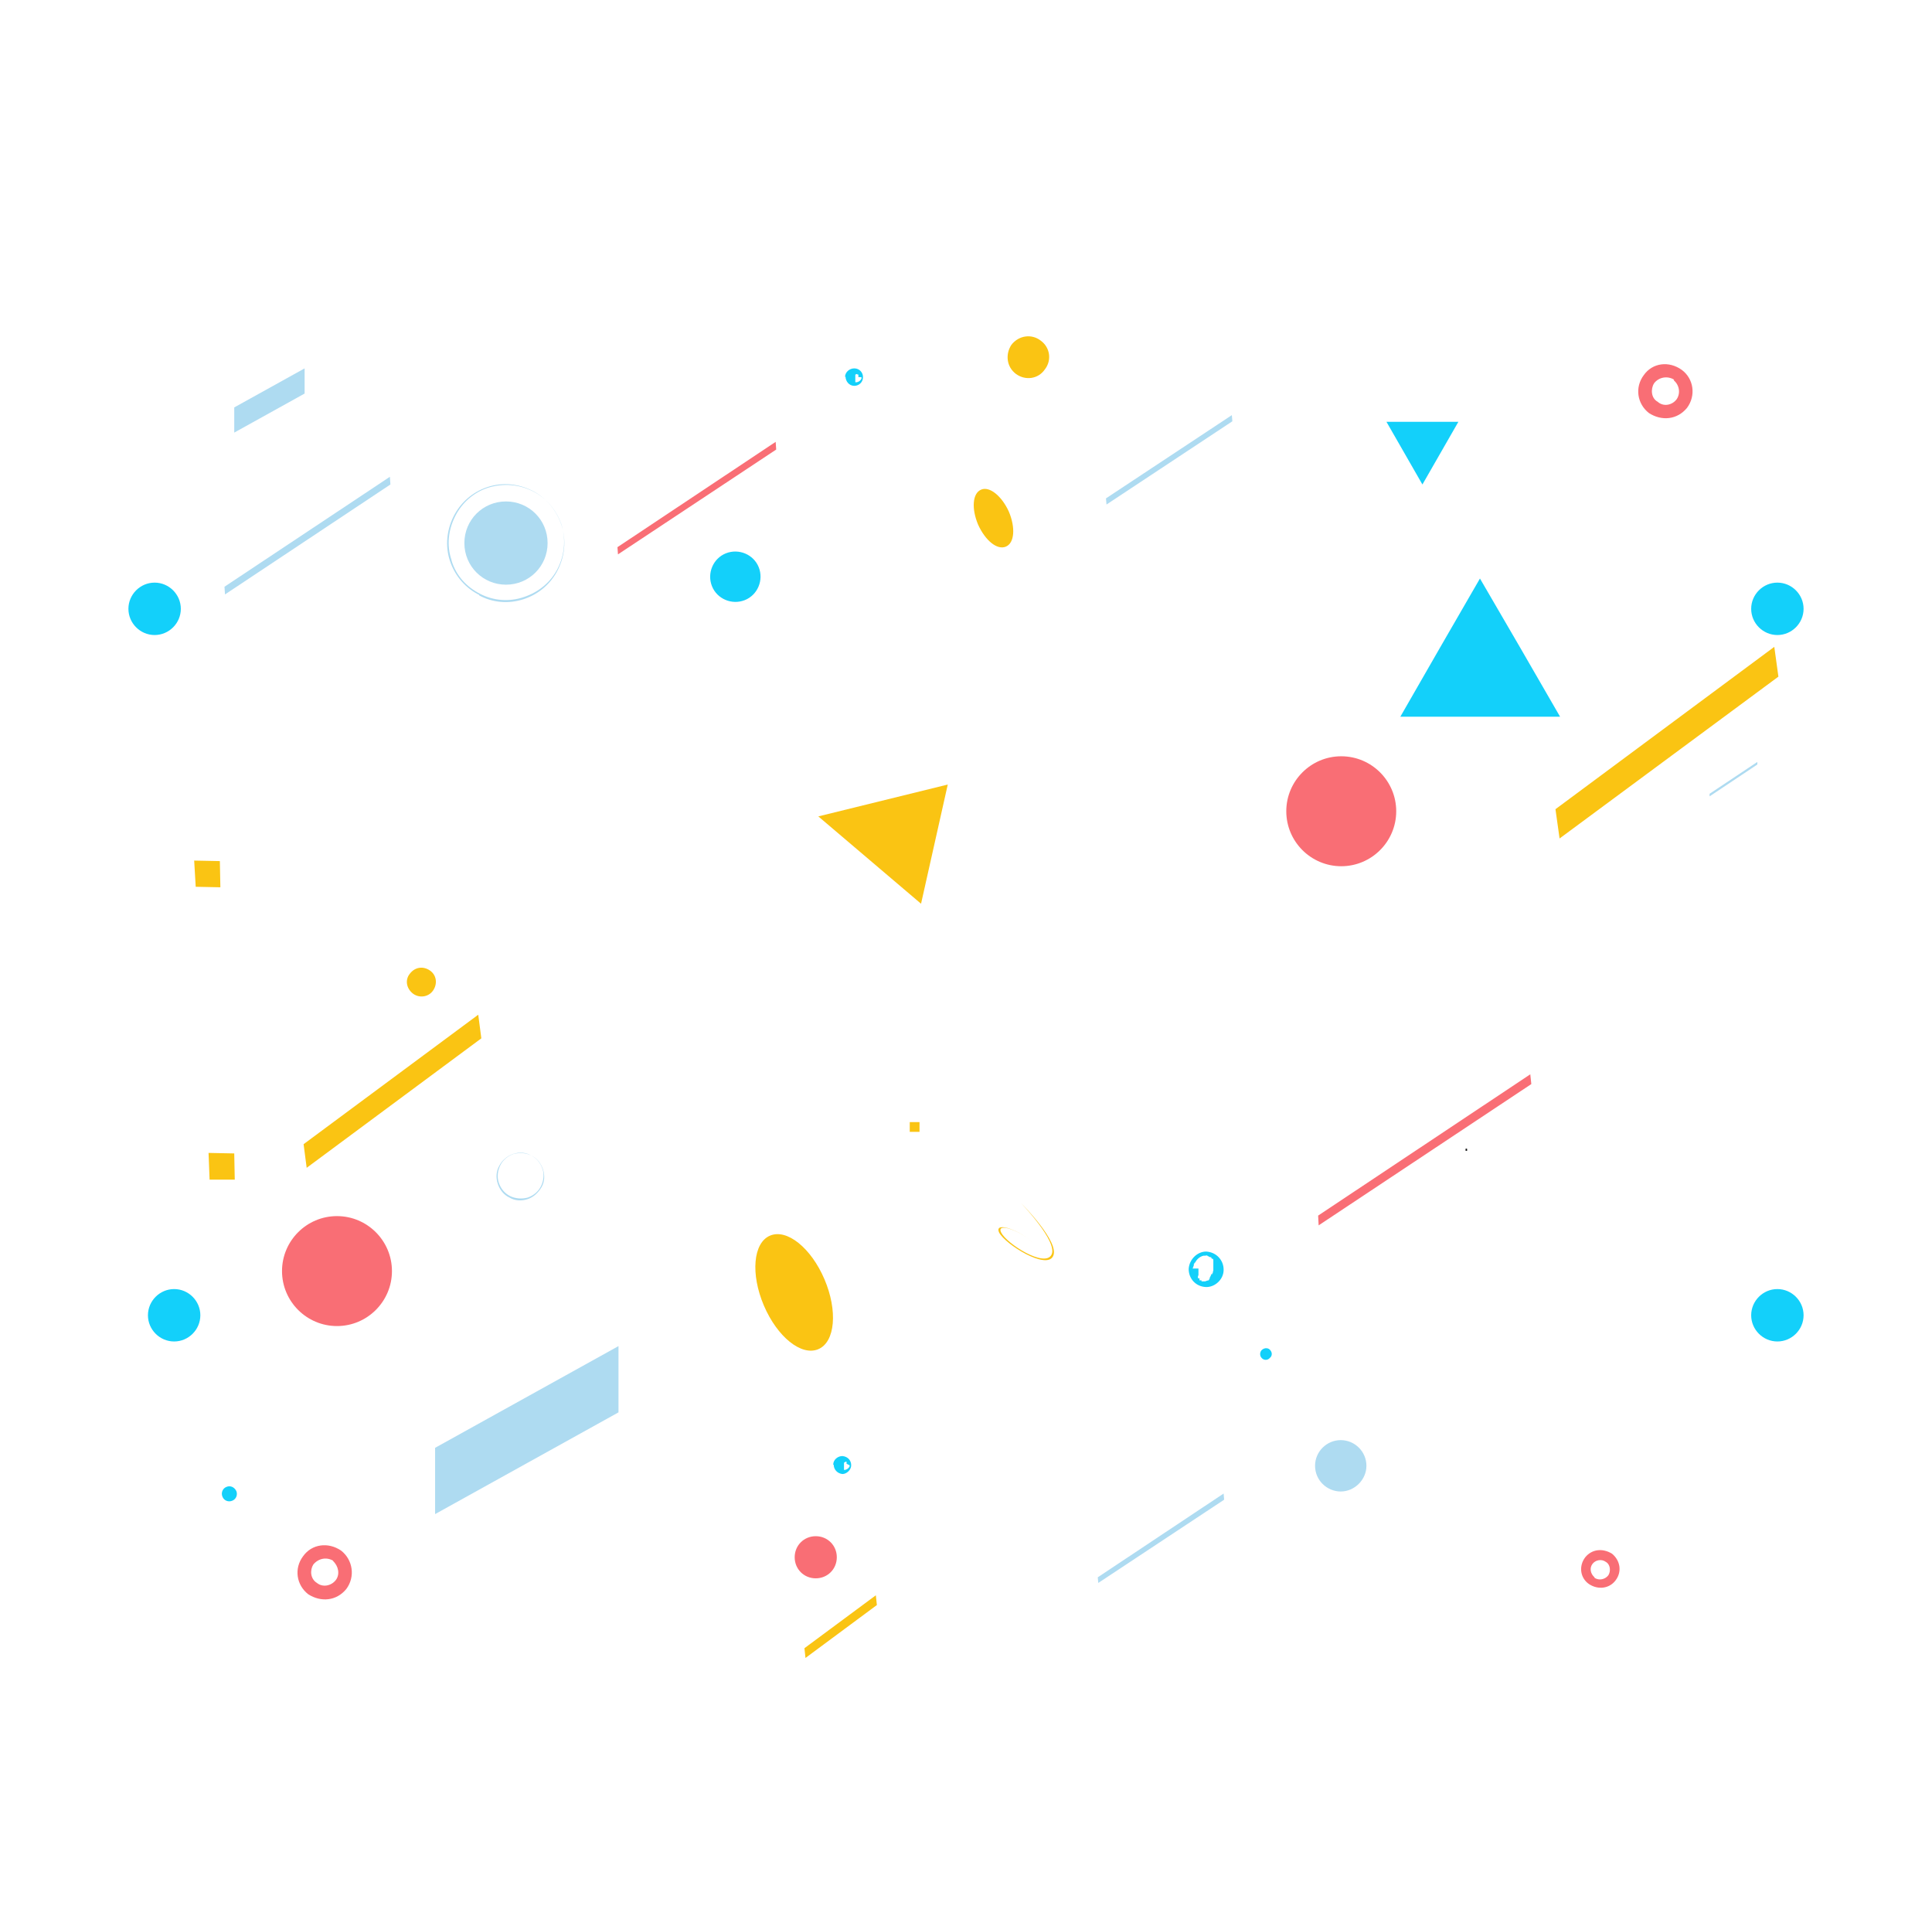 <?xml version="1.0" encoding="UTF-8"?>
<svg id="Layer_1" xmlns="http://www.w3.org/2000/svg" version="1.1" viewBox="0 0 376.1 375.6">
  <!-- Generator: Adobe Illustrator 29.0.1, SVG Export Plug-In . SVG Version: 2.1.0 Build 192)  -->
  <defs>
    <style>
      .st0 {
        fill: #f96e75;
      }

      .st0, .st1, .st2, .st3 {
        fill-rule: evenodd;
      }

      .st1 {
        fill: #13d0fa;
      }

      .st2, .st4 {
        fill: #aedbf1;
      }

      .st3 {
        fill: #fac413;
      }

      .st5 {
        fill: #141515;
      }
    </style>
  </defs>
  <path class="st5" d="M285.4,224c0,0-.1,0-.1,0,0,0,0-.1,0-.2s0-.1,0-.2c.1-.1.2,0,.3,0,0,0,0,.1,0,.2s0,.1,0,.2c0,0-.1,0-.2,0Z"/>
  <path class="st0" d="M261.1,168.6c-5.9,0-10.7-4.8-10.7-10.7s4.8-10.7,10.7-10.7,10.7,4.8,10.7,10.7-4.8,10.7-10.7,10.7h0Z"/>
  <polygon class="st1" points="272.6 139.5 280.3 126.1 288.1 112.6 295.9 126 303.7 139.5 288.1 139.5 272.6 139.5"/>
  <path class="st3" d="M159.3,262.6c-3.3,1.4-8-2.4-10.6-8.5-2.6-6.1-2.1-12.2,1.2-13.6,3.3-1.4,8,2.4,10.6,8.5,2.6,6.1,2.1,12.2-1.2,13.6h0Z"/>
  <path class="st4" d="M106.6,105.7c0-4.5-3.6-8.1-8.1-8.1s-8.1,3.6-8.1,8.1,3.6,8.1,8.1,8.1,8.1-3.6,8.1-8.1h0Z"/>
  <path class="st4" d="M87.9,109.1c.9,3,3,5.2,5.6,6.5,2.5,1.3,5.6,1.6,8.5.6,3-1,5.3-3,6.6-5.6,1.3-2.6,1.6-5.6.7-8.5h0c-1-2.9-3-5.2-5.6-6.5-2.6-1.3-5.6-1.6-8.6-.7h0c-2.9.9-5.2,3-6.5,5.6-1.3,2.6-1.7,5.6-.7,8.5h0ZM93.3,115.8c-2.6-1.3-4.7-3.6-5.7-6.6h0c-1-3-.6-6.1.7-8.7,1.3-2.6,3.6-4.7,6.6-5.7h0c3-1,6.1-.6,8.7.7,2.6,1.3,4.7,3.7,5.7,6.7h0c1,3,.6,6.1-.7,8.7-1.3,2.6-3.6,4.7-6.6,5.7-3,1-6.1.7-8.7-.7h0Z"/>
  <path class="st3" d="M202.6,66.3c-1.8-1.4-4.3-1-5.7.8-1.2,1.8-1,4.3.9,5.7,1.8,1.3,4.3,1,5.6-.9,1.4-1.8,1-4.3-.8-5.6h0Z"/>
  <polygon class="st3" points="45.6 224.5 40.6 224.4 40.8 229.6 45.7 229.6 45.6 224.5"/>
  <path class="st1" d="M247.3,262.8c-.4-.5-1.1-.5-1.6-.1-.5.4-.5,1.2-.1,1.6.4.5,1.2.5,1.6,0,.5-.4.5-1.1,0-1.6h0Z"/>
  <path class="st1" d="M238.2,247.1c0-1.8-1.4-3.4-3.4-3.5-1.7,0-3.3,1.5-3.4,3.4,0,1.9,1.4,3.4,3.3,3.5,1.8.1,3.5-1.5,3.5-3.3h0ZM232.1,246.9h.1c0-.1,0-.2,0-.2h.1c0-.1,0-.2,0-.2h0c0,0,.1-.2.1-.2h0c0,0,0-.3,0-.3h.1c0-.1,0-.2,0-.2h.1c.4-.7.9-1.2,1.7-1.4h.2c0,0,0,0,0,0h.2c0,0,.2-.1.2-.1h0c0,0,0,.1,0,.1h.2c0,0,0,0,0,0h0c0,0,0,.1,0,.1h.2c0-.1,0,0,0,0h0c0,0,0,.1,0,.1h.2c0-.1,0,0,0,0h0c0,0,0,.1,0,.1h.3c0,.1,0,.2,0,.2h0s0,0,0,0h.1,0c0,0,0,.1,0,.1h.2c0,0,.1.2.1.2h0c0,0,0,.2,0,.2h0c0,0,0,0,0,0h0c0,.1,0,.2,0,.2h0c0,0,0,.1,0,.1h0c0,.1,0,.3,0,.3h0c0,0,0,.1,0,.1h0c0,.1,0,.4,0,.6,0,.3,0,.5,0,.6h0c0,0-.1.3-.1.3h0v.2h-.1,0v.2h-.2c0,.1-.1.3-.1.3h0s-.1.2-.1.2h0c0,0,0,.1,0,.1h0c0,0,0,0,0,0h-.1c0,.1,0,.3,0,.3h0c0,0-.1,0-.1,0h0c0,0,0,.1,0,.1h0c0,0-.1.2-.1.2h0c-.2,0-.4.1-.7.2h0c0,0-.2,0-.2,0h0c0,0-.2,0-.2,0h0c0,0-.2,0-.2,0h0c0,0,0,0,0,0h0c0,0-.1,0-.1,0h0v-.2h-.2c0,0-.2,0-.2,0h0c0,0,0-.1,0-.1h0c0,0,0-.1,0-.1h0c0,0,0,0,0,0h0v-.2h0-.2s0,0,0,0h-.1c0-.1,0-.2,0-.2h0c0,0,0-.1,0-.1h0c0,0,0-.1,0-.1h0c0,0,.1-.2.1-.2h0s0-.1,0-.1h0c0,0,0-.1,0-.1h0c0,0,0-.1,0-.1h0c0,0,0-.3,0-.3h0c0,0,0-.1,0-.1h0v-.2h0c0-.1,0-.2,0-.2h0c0,0,0-.2,0-.2Z"/>
  <path class="st0" d="M321,80.4c2.5,1.6,5.5,1.3,7.4-1,1.8-2.4,1.3-5.7-1-7.4-2.5-1.8-5.7-1.4-7.4,1-1.8,2.4-1.3,5.6,1,7.4h0ZM325.8,74c1.1.9,1.4,2.5.6,3.7-.9,1.2-2.6,1.5-3.7.5-1.3-.7-1.4-2.5-.7-3.6.9-1.2,2.6-1.5,3.9-.7h0Z"/>
  <polygon class="st3" points="303.6 163.2 346.2 131.7 345.4 125.9 302.8 157.5 303.6 163.2"/>
  <polygon class="st0" points="256.6 236.6 256.7 238.5 298.1 211 297.9 209.1 256.6 236.6"/>
  <polygon class="st2" points="84.7 281.8 84.7 294.7 120.4 274.9 120.4 262 84.7 281.8"/>
  <path class="st1" d="M138.6,114.1c-1-2.5.2-5.4,2.7-6.4,2.5-1,5.4.2,6.4,2.7,1,2.5-.2,5.4-2.7,6.4-2.5,1-5.4-.2-6.4-2.7h0Z"/>
  <polygon class="st2" points="215.3 97 215.4 98.2 239.9 82 239.8 80.8 215.3 97"/>
  <path class="st0" d="M158.8,299c2.3,0,4.1,1.8,4.1,4.1s-1.8,4.1-4.1,4.1-4.1-1.8-4.1-4.1,1.8-4.1,4.1-4.1h0Z"/>
  <polygon class="st1" points="283.9 82.1 280.4 88.2 276.9 94.3 273.4 88.2 269.9 82.1 276.9 82.1 283.9 82.1"/>
  <path class="st3" d="M191,95.3c1.6-.7,4,1.2,5.4,4.3,1.3,3.1,1.1,6.1-.6,6.8-1.7.7-4-1.2-5.4-4.3-1.3-3.1-1.1-6.1.6-6.8h0Z"/>
  <path class="st4" d="M266,285.3c0-2.8-2.3-5-5-5s-5,2.2-5,5,2.3,5,5,5,5-2.3,5-5h0Z"/>
  <path class="st4" d="M105.6,227.5c-.4-1.2-1.2-2.1-2.2-2.6-1-.5-2.2-.6-3.4-.3-1.2.4-2.1,1.2-2.6,2.2-.5,1-.7,2.2-.3,3.4h0c.4,1.2,1.2,2.1,2.2,2.6,1,.5,2.3.6,3.4.3h0c1.2-.4,2.1-1.2,2.6-2.2.5-1,.7-2.3.3-3.4h0ZM103.4,224.9c1.1.5,1.9,1.5,2.3,2.7h0c.4,1.2.3,2.5-.3,3.5-.6,1-1.5,1.9-2.7,2.3h0c-1.2.4-2.5.3-3.5-.3-1.1-.5-1.9-1.5-2.3-2.7h0c-.4-1.2-.3-2.5.3-3.5.5-1,1.5-1.9,2.7-2.3,1.2-.4,2.5-.3,3.5.3h0Z"/>
  <path class="st3" d="M198.8,234.2s7.6,7.6,6.2,10.3c-1.3,2.7-9.3-2.3-10.5-4.6-1.1-2.4,4.6-.2,6.5,2-1.8-2.1-7.2-4.2-6.1-2,1.1,2.2,8.5,6.9,9.8,4.3,1.3-2.5-5.9-10-5.9-10h0Z"/>
  <path class="st3" d="M80.4,193.4c1.2.9,3,.7,3.9-.6.9-1.3.7-3-.6-3.9-1.3-.9-2.9-.7-3.9.6-1,1.2-.7,2.9.6,3.9h0Z"/>
  <polygon class="st3" points="177.1 220.3 179 220.3 179 218.4 177.1 218.4 177.1 220.3"/>
  <path class="st1" d="M164.6,73.3c0,.9.7,1.8,1.7,1.8.9,0,1.7-.7,1.7-1.7,0-.9-.7-1.7-1.7-1.7-.9,0-1.8.7-1.8,1.7h0ZM167.7,73.4h0s0,0,0,0h0s0,0,0,0h0s0,.1,0,.1h0s0,.1,0,.1h0c0,0,0,.1,0,.1h0c-.2.4-.5.6-.9.7h-.1s0,0,0,0h-.1s0,0,0,0h0s0,0,0,0h0c0,0,0,0,0,0h0s0,0,0,0h0c0,0,0,0,0,0h0s0,0,0,0h0c0,0,0,0,0,0h0s0,0,0,0h-.1c0,0,0-.1,0-.1h0s0,0,0,0h0,0s0,0,0,0h0s0,0,0,0h0c0,0,0-.1,0-.1h0s0,0,0,0h0s0,0,0,0h0s0,0,0,0h0c0-.1,0-.2,0-.2h0s0,0,0,0h0c0,0,0-.2,0-.3,0-.1,0-.2,0-.3h0s0-.1,0-.1h0c0,0,0,0,0,0h0c0,0,0-.2,0-.2h0c0,0,0-.1,0-.1h0c0,0,0,0,0,0h0c0-.1,0-.1,0-.1h0s0,0,0,0h0c0-.1,0,0,0,0h0c0,0,0,0,0,0h0s0,0,0,0h0c.1,0,.2-.1.3-.1h0s.1,0,.1,0h0s0,0,0,0h0s0,0,0,0h0s0,0,0,0h0s0,0,0,0h0c0,0,0,.1,0,.1h.1s0,0,0,0h0s0,0,0,0h0s0,0,0,0h0s0,0,0,0h.1s0,0,0,0h0c0,0,0,.1,0,.1h0s0,0,0,0h0s0,0,0,0h0s0,.1,0,.1h0s0,0,0,0h0s0,0,0,0h0s0,0,0,0h0s0,.1,0,.1h0s0,0,0,0h0v.2h0s0,0,0,0h0Z"/>
  <path class="st0" d="M313.8,302.4c-1.8-1.1-3.9-.9-5.2.7-1.3,1.7-1,4,.7,5.2,1.8,1.2,4,.9,5.2-.7,1.3-1.7.9-3.9-.7-5.2h0ZM310.4,307c-.8-.7-1-1.8-.4-2.6.6-.8,1.8-1,2.6-.4.9.5,1,1.8.5,2.6-.6.8-1.8,1.1-2.7.5h0Z"/>
  <polygon class="st3" points="170.5 310.5 156.6 320.8 156.8 322.7 170.7 312.4 170.5 310.5"/>
  <polygon class="st0" points="151.1 87.5 151 86 120.2 106.5 120.3 107.9 151.1 87.5"/>
  <polygon class="st2" points="59.3 76.6 59.3 71.7 45.6 79.3 45.6 84.2 59.3 76.6"/>
  <path class="st1" d="M46,290.2c.3.7,0,1.6-.8,1.9-.7.3-1.6,0-1.9-.8-.3-.7,0-1.6.8-1.9.7-.3,1.5,0,1.9.8h0Z"/>
  <polygon class="st2" points="342.1 148.8 342.1 148.3 332.8 154.5 332.8 155 342.1 148.8"/>
  <path class="st0" d="M65.6,258.1c-5.9,0-10.7-4.8-10.7-10.7s4.8-10.7,10.7-10.7,10.7,4.8,10.7,10.7-4.8,10.7-10.7,10.7h0Z"/>
  <polygon class="st3" points="42.8 167.6 37.8 167.5 38.1 172.6 42.9 172.7 42.8 167.6"/>
  <path class="st0" d="M60,310.3c2.5,1.6,5.5,1.3,7.4-1,1.8-2.4,1.3-5.7-1-7.5-2.5-1.7-5.7-1.3-7.4,1.1-1.8,2.4-1.3,5.6,1,7.4h0ZM64.8,303.8c1.1,1,1.4,2.6.6,3.7-.9,1.2-2.6,1.5-3.7.6-1.3-.8-1.4-2.5-.7-3.6,1-1.2,2.6-1.5,3.9-.7h0Z"/>
  <polygon class="st2" points="43.7 114.2 43.8 115.7 76 94.3 75.9 92.8 43.7 114.2"/>
  <polygon class="st2" points="213.7 307 213.8 308.1 238.3 291.9 238.2 290.7 213.7 307"/>
  <path class="st1" d="M162.3,285.1c0,.9.7,1.7,1.7,1.8.8,0,1.7-.8,1.7-1.7,0-1-.7-1.7-1.7-1.8-.9,0-1.8.7-1.8,1.7h0ZM165.4,285.2h0c0,0,0,0,0,0h0c0,0,0,0,0,0h0s0,.1,0,.1h0s0,.1,0,.1h0s0,0,0,0h0c-.2.4-.5.6-.9.7h-.1s0,0,0,0h-.1s0,0,0,0h0s0,0,0,0h0s0,0,0,0h0s0,0,0,0h0s0,0,0,0h0s0,0,0,0h0c0,0,0,0,0,0h0s0,0,0,0h0s0,0,0,0h0s0,0,0,0h0c0,0,0,0,0,0h0s0,0,0,0h0s0-.1,0-.1h0s0,0,0,0h0s0,0,0,0h0c0,0,0-.1,0-.1h0s0,0,0,0h0s0-.2,0-.2h0s0,0,0,0h0c0,0,0-.2,0-.3,0-.1,0-.2,0-.3h0s0-.1,0-.1h0c0,0,0,0,0,0h0c0,0,0-.2,0-.2h0c0,0,0,0,0,0h0c0,0,0,0,0,0h0c0,0,0-.1,0-.1h0s0,0,0,0h0c0,0,0,0,0,0h0s0,0,0,0h0s0,0,0,0h0c.1-.1.2-.1.3-.2h0s.1,0,.1,0h0s0,0,0,0h0s0,0,0,0h0s0,0,0,0h0s0,0,0,0h0c0,0,0,0,0,0h.1s0,0,0,0h0s0,0,0,0h0s0,0,0,0h0s0,0,0,0h0s0,0,0,0h0c0,0,0,.1,0,.1h0s0,0,0,0h0s0,0,0,0h0s0,0,0,0h0s0,0,0,0h0s0,0,0,0h0s0,0,0,0h0s0,.1,0,.1h0s0,0,0,0h0v.2h0s0,0,0,0h0Z"/>
  <path class="st1" d="M346,250.9c2.8,0,5.1,2.3,5.1,5.1s-2.3,5.1-5.1,5.1-5.1-2.3-5.1-5.1,2.3-5.1,5.1-5.1h0Z"/>
  <path class="st1" d="M30.1,123.6c-2.8,0-5.1-2.3-5.1-5.1s2.3-5.1,5.1-5.1,5.1,2.3,5.1,5.1-2.3,5.1-5.1,5.1h0Z"/>
  <path class="st1" d="M346,123.6c2.8,0,5.1-2.3,5.1-5.1s-2.3-5.1-5.1-5.1-5.1,2.3-5.1,5.1,2.3,5.1,5.1,5.1h0Z"/>
  <path class="st1" d="M33.9,250.9c-2.8,0-5.1,2.3-5.1,5.1s2.3,5.1,5.1,5.1,5.1-2.3,5.1-5.1-2.3-5.1-5.1-5.1h0Z"/>
  <polygon class="st3" points="59.7 227.3 93.7 202.1 93.1 197.5 59.1 222.7 59.7 227.3"/>
  <polygon class="st3" points="159.3 158.9 179.3 175.9 184.5 152.7 159.3 158.9"/>
</svg>